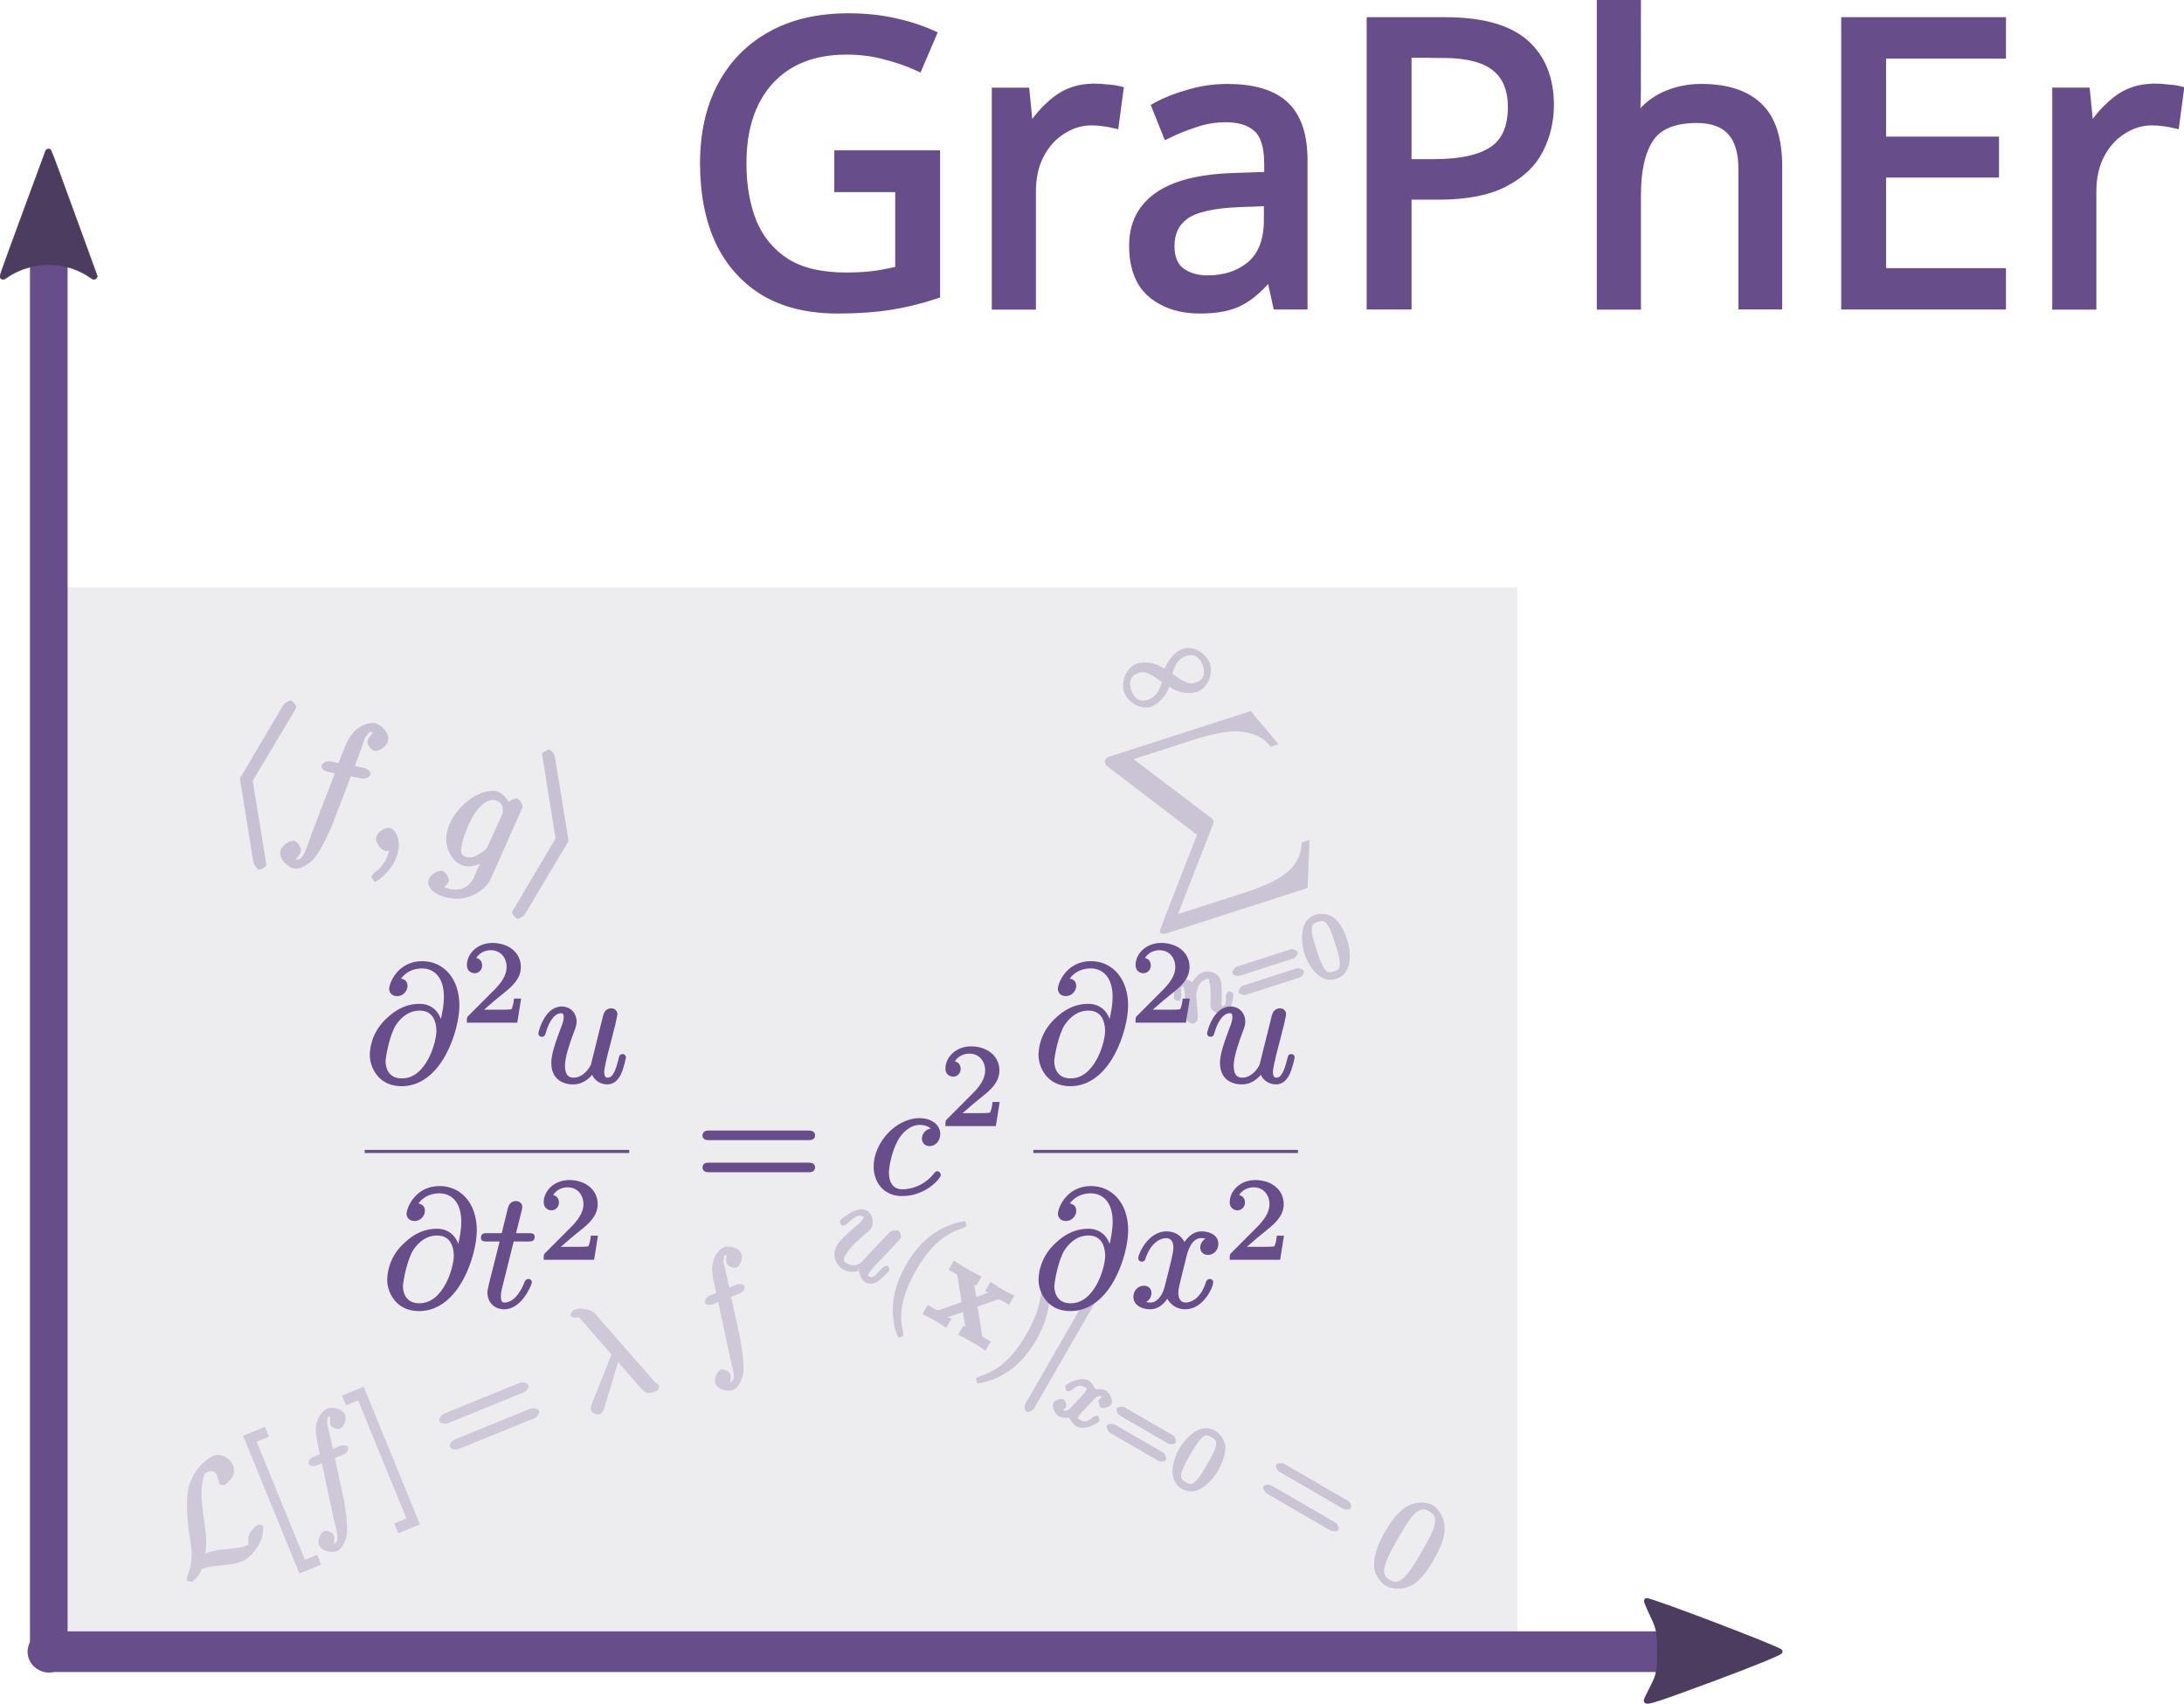 <?xml version="1.0" encoding="UTF-8" standalone="no"?>
<!-- Created with Inkscape (http://www.inkscape.org/) -->

<svg
   width="72.912mm"
   height="56.875mm"
   viewBox="0 0 72.912 56.875"
   version="1.1"
   id="svg8"
   xml:space="preserve"
   sodipodi:docname="LogoGraPhEr_White-Purple.svg"
   inkscape:version="1.4 (86a8ad7, 2024-10-11)"
   xmlns:inkscape="http://www.inkscape.org/namespaces/inkscape"
   xmlns:sodipodi="http://sodipodi.sourceforge.net/DTD/sodipodi-0.dtd"
   xmlns="http://www.w3.org/2000/svg"
   xmlns:svg="http://www.w3.org/2000/svg"
   xmlns:rdf="http://www.w3.org/1999/02/22-rdf-syntax-ns#"
   xmlns:cc="http://creativecommons.org/ns#"
   xmlns:dc="http://purl.org/dc/elements/1.1/"
   xmlns:ns1="http://wanglongqi.github.io/WriteTeX"
   xmlns:ns15="http://www.iki.fi/pav/software/textext/"><sodipodi:namedview
     id="namedview1"
     pagecolor="#ffffff"
     bordercolor="#000000"
     borderopacity="0.25"
     inkscape:showpageshadow="2"
     inkscape:pageopacity="0.0"
     inkscape:pagecheckerboard="0"
     inkscape:deskcolor="#d1d1d1"
     inkscape:document-units="mm"
     inkscape:zoom="1.5163442"
     inkscape:cx="-54.736913"
     inkscape:cy="65.948088"
     inkscape:window-width="1920"
     inkscape:window-height="1005"
     inkscape:window-x="-9"
     inkscape:window-y="-9"
     inkscape:window-maximized="1"
     inkscape:current-layer="svg8" /><defs
     id="defs2"><marker
       orient="auto"
       refY="0"
       refX="0"
       id="marker5029-4-5-0-0-9-1-1"
       style="overflow:visible"><path
         id="path5027-8-5-9-9-4-5-9"
         style="fill:#000000;fill-opacity:1;fill-rule:evenodd;stroke:#000000;stroke-width:0.625;stroke-linejoin:round;stroke-opacity:1"
         d="M 8.719,4.034 -2.207,0.016 8.719,-4.002 c -1.745,2.372 -1.735,5.617 -6e-7,8.035 z"
         transform="matrix(-0.3,0,0,-0.3,0.69,0)" /></marker><marker
       orient="auto"
       refY="0"
       refX="0"
       id="marker5193-4-1-48-4-7-95-8"
       style="overflow:visible"><path
         id="path5191-8-7-82-88-8-1-9"
         style="fill:#000000;fill-opacity:1;fill-rule:evenodd;stroke:#000000;stroke-width:0.625;stroke-linejoin:round;stroke-opacity:1"
         d="M 8.719,4.034 -2.207,0.016 8.719,-4.002 c -1.745,2.372 -1.735,5.617 -6e-7,8.035 z"
         transform="matrix(-0.3,0,0,-0.3,0.69,0)" /></marker><marker
       orient="auto"
       refY="0"
       refX="0"
       id="marker5029-4-5-0-0-9-1-1-6"
       style="overflow:visible"><path
         id="path5027-8-5-9-9-4-5-9-1"
         style="fill:#000000;fill-opacity:1;fill-rule:evenodd;stroke:#000000;stroke-width:0.625;stroke-linejoin:round;stroke-opacity:1"
         d="M 8.719,4.034 -2.207,0.016 8.719,-4.002 c -1.745,2.372 -1.735,5.617 -6e-7,8.035 z"
         transform="matrix(-0.3,0,0,-0.3,0.69,0)" /></marker><marker
       orient="auto"
       refY="0"
       refX="0"
       id="marker5193-4-1-48-4-7-95-8-8"
       style="overflow:visible"><path
         id="path5191-8-7-82-88-8-1-9-9"
         style="fill:#000000;fill-opacity:1;fill-rule:evenodd;stroke:#000000;stroke-width:0.625;stroke-linejoin:round;stroke-opacity:1"
         d="M 8.719,4.034 -2.207,0.016 8.719,-4.002 c -1.745,2.372 -1.735,5.617 -6e-7,8.035 z"
         transform="matrix(-0.3,0,0,-0.3,0.69,0)" /></marker></defs><path
     style="font-size:5.644px;line-height:1.5;font-family:Sans;-inkscape-font-specification:Sans;white-space:pre;fill:#674e8a;stroke:#674e8a;stroke-width:0.145"
     d="m 18.024,71.992 h 1.394 v 1.976 q -0.327,0.107 -0.66,0.158 -0.333,0.051 -0.756,0.051 -0.627,0 -1.056,-0.248 -0.429,-0.254 -0.655,-0.717 -0.22,-0.468 -0.22,-1.106 0,-0.632 0.248,-1.095 0.248,-0.463 0.711,-0.717 0.468,-0.26 1.129,-0.26 0.339,0 0.638,0.062 0.305,0.062 0.564,0.175 l -0.192,0.44 q -0.214,-0.096 -0.485,-0.164 -0.265,-0.068 -0.553,-0.068 -0.722,0 -1.129,0.435 -0.401,0.435 -0.401,1.191 0,0.48 0.152,0.852 0.158,0.367 0.491,0.576 0.333,0.203 0.875,0.203 0.265,0 0.452,-0.028 0.186,-0.028 0.339,-0.068 v -1.197 h -0.886 z m 3.703,-0.954 q 0.085,0 0.181,0.011 0.102,0.006 0.175,0.023 l -0.062,0.457 q -0.073,-0.017 -0.164,-0.028 -0.085,-0.011 -0.164,-0.011 -0.231,0 -0.435,0.13 -0.203,0.124 -0.327,0.356 -0.119,0.226 -0.119,0.531 v 1.614 h -0.497 v -3.025 h 0.406 l 0.056,0.553 h 0.023 q 0.147,-0.248 0.378,-0.429 0.231,-0.181 0.548,-0.181 z m 1.953,0.006 q 0.553,0 0.818,0.243 0.265,0.243 0.265,0.773 v 2.06 h -0.361 l -0.096,-0.429 h -0.023 q -0.198,0.248 -0.418,0.367 -0.214,0.119 -0.598,0.119 -0.412,0 -0.683,-0.214 -0.271,-0.22 -0.271,-0.683 0,-0.452 0.356,-0.694 0.356,-0.248 1.095,-0.271 l 0.514,-0.017 v -0.181 q 0,-0.378 -0.164,-0.525 -0.164,-0.147 -0.463,-0.147 -0.237,0 -0.452,0.073 -0.214,0.068 -0.401,0.158 l -0.152,-0.373 q 0.198,-0.107 0.468,-0.181 0.271,-0.079 0.564,-0.079 z m 0.147,1.614 q -0.564,0.023 -0.785,0.181 -0.214,0.158 -0.214,0.446 0,0.254 0.152,0.373 0.158,0.119 0.401,0.119 0.384,0 0.638,-0.209 0.254,-0.214 0.254,-0.655 V 72.642 Z m 3.008,-2.568 q 0.79,0 1.151,0.31 0.361,0.31 0.361,0.875 0,0.333 -0.152,0.627 -0.147,0.288 -0.502,0.468 -0.35,0.181 -0.954,0.181 h -0.463 v 1.569 h -0.508 v -4.03 z m -0.045,0.435 h -0.514 v 1.592 h 0.406 q 0.576,0 0.858,-0.186 0.282,-0.186 0.282,-0.632 0,-0.389 -0.248,-0.581 -0.248,-0.192 -0.785,-0.192 z m 2.822,0.564 q 0,0.226 -0.028,0.423 h 0.034 q 0.147,-0.231 0.395,-0.35 0.254,-0.119 0.548,-0.119 0.553,0 0.83,0.265 0.277,0.26 0.277,0.841 v 1.97 H 31.176 V 72.184 q 0,-0.728 -0.677,-0.728 -0.508,0 -0.7,0.288 -0.186,0.282 -0.186,0.813 v 1.564 h -0.497 v -4.29 h 0.497 z m 5.311,3.031 h -2.252 v -4.03 h 2.252 v 0.446 h -1.744 v 1.259 h 1.643 v 0.44 h -1.643 v 1.439 h 1.744 z m 2.23,-3.082 q 0.085,0 0.181,0.011 0.102,0.006 0.175,0.023 l -0.062,0.457 q -0.073,-0.017 -0.164,-0.028 -0.085,-0.011 -0.164,-0.011 -0.231,0 -0.435,0.13 -0.203,0.124 -0.327,0.356 -0.119,0.226 -0.119,0.531 v 1.614 h -0.497 v -3.025 h 0.406 l 0.056,0.553 h 0.023 q 0.147,-0.248 0.378,-0.429 0.231,-0.181 0.548,-0.181 z"
     id="text1-0-3-6-7-45-5-4-1"
     transform="matrix(2.295,0,0,2.337,-13.346,-163.057)"
     aria-label="GraPhEr" /><g
     id="g9"
     transform="matrix(2.43,0,0,2.436,-149.143,-86.153)"><rect
       ry="0"
       y="43.414"
       x="62.046"
       height="14.609"
       width="20.175"
       id="rect4959-5-3-5-7-4-1-2"
       style="vector-effect:none;fill:#ededef;fill-opacity:1;fill-rule:evenodd;stroke:none;stroke-width:0.517;stroke-linecap:round;stroke-linejoin:round;stroke-miterlimit:4;stroke-dasharray:none;stroke-dashoffset:0;stroke-opacity:1;paint-order:markers fill stroke" /><path
       id="path1195-4-22-1-6-0-3-5"
       d="m 62.033,57.996 h 23.05"
       style="fill:none;stroke:#674e8a;stroke-width:0.557px;stroke-linecap:round;stroke-linejoin:round;stroke-opacity:1;marker-end:url(#marker5029-4-5-0-0-9-1-1-6)" /><path
       style="fill:#4c3d60;fill-opacity:1;stroke:#4c3d60;stroke-width:0.065;stroke-linecap:round;stroke-linejoin:bevel;stroke-dasharray:none;stroke-opacity:1"
       d="m 83.99,58.666 c 0,-0.007 0.041,-0.093 0.092,-0.191 0.08,-0.155 0.092,-0.215 0.092,-0.479 0,-0.265 -0.012,-0.326 -0.095,-0.496 -0.052,-0.107 -0.09,-0.199 -0.084,-0.205 0.024,-0.022 1.84,0.668 1.839,0.699 0,0.018 -0.397,0.179 -0.881,0.359 -0.814,0.301 -0.963,0.35 -0.963,0.313 z"
       id="path98-2" /><path
       id="path1197-5-1-7-1-6-47-3"
       d="M 62.046,58.023 V 38.153"
       style="fill:#566d4e;fill-opacity:1;stroke:#674e8a;stroke-width:0.517;stroke-linecap:round;stroke-linejoin:round;stroke-miterlimit:4;stroke-dasharray:none;stroke-opacity:1;marker-end:url(#marker5193-4-1-48-4-7-95-8-8)" /><g
       ns1:text="$$\\sum_{n=0}^{\\infty}$$"
       transform="matrix(0.171,0,0,0.179,-23.739,26.017)"
       style="opacity:0.258;fill:#674e8a;fill-opacity:1;stroke:none;stroke-opacity:1"
       id="g2361-1-68-1-4-1-4-8"><g
         style="fill:#674e8a;fill-opacity:1"
         transform="matrix(0.952,-0.292,0.322,0.952,-8.467,179.531)"
         id="g2359-6-5-1-2-8-6-9"><g
           style="fill:#674e8a;fill-opacity:1"
           id="g2343-5-7-5-3-9-36-2"><path
             style="fill:#674e8a;fill-opacity:1;stroke:none"
             d="M 4.172,-2.188 C 3.797,-2.625 3.688,-2.734 3.422,-2.922 3,-3.234 2.406,-3.406 2.031,-3.406 c -0.875,0 -1.703,0.906 -1.703,1.75 0,0.812 0.812,1.719 1.672,1.719 0.969,0 1.797,-0.844 1.922,-1.031 0.203,0.266 0.328,0.375 0.594,0.562 0.422,0.312 1,0.469 1.391,0.469 0.859,0 1.688,-0.891 1.688,-1.734 0,-0.812 -0.797,-1.734 -1.672,-1.734 -0.969,0 -1.781,0.844 -1.922,1.031 z m 0.219,0.484 C 4.672,-2.156 5.141,-2.812 5.984,-2.812 6.703,-2.812 7,-2.328 7,-1.672 7,-1 6.656,-0.641 6.016,-0.641 5.359,-0.641 5.062,-1.125 4.469,-1.828 Z M 3.547,-1.625 c -0.281,0.453 -0.75,1.109 -1.609,1.109 -0.719,0 -1.016,-0.469 -1.016,-1.141 0,-0.672 0.359,-1.031 1,-1.031 0.641,0 0.953,0.484 1.531,1.188 z m 0,0"
             transform="translate(591.304,105.027)"
             id="path2341-6-6-2-2-8-5-8" /></g><g
           style="fill:#674e8a;fill-opacity:1"
           id="g2347-0-1-7-2-4-2-7"><path
             style="fill:#674e8a;fill-opacity:1;stroke:none"
             d="M 12.812,13.828 14.078,10.5 h -0.656 c -0.438,1.172 -1.297,1.719 -2.438,2.016 -0.203,0.047 -1.188,0.297 -3.094,0.297 h -5.688 L 7.094,7.094 c 0.062,-0.078 0.141,-0.203 0.141,-0.25 0,-0.016 -0.062,-0.141 -0.125,-0.25 L 2.625,0.484 h 5.156 c 1.344,0 2.25,0.141 2.344,0.156 0.531,0.078 1.266,0.203 2.047,0.703 0.25,0.156 0.875,0.516 1.25,1.453 h 0.656 l -1.312,-3.062 H 0.844 c -0.234,0 -0.391,0.047 -0.5,0.281 C 0.359,-0.031 0.359,0.156 0.359,0.281 l 5.25,7.203 L 0.531,13.438 C 0.422,13.562 0.375,13.703 0.375,13.719 c 0,0.109 0.281,0.234 0.469,0.234 h 11.922 z m 0,0"
             transform="translate(588.08,108.015)"
             id="path2345-3-8-6-16-1-8-0" /></g><g
           style="fill:#674e8a;fill-opacity:1"
           id="g2351-9-9-1-85-4-1-1"><path
             style="fill:#674e8a;fill-opacity:1;stroke:none"
             d="M 0.656,-0.641 C 0.625,-0.547 0.578,-0.375 0.578,-0.344 c 0,0.156 0.328,0.406 0.438,0.406 0.125,0 0.375,-0.141 0.406,-0.203 0.031,-0.062 0.141,-0.422 0.188,-0.562 C 1.641,-0.844 1.719,-1.156 1.75,-1.344 1.797,-1.484 1.844,-1.641 1.875,-1.812 1.953,-2.094 1.906,-2 2.109,-2.297 2.312,-2.578 2.5,-2.875 3.031,-2.875 c 0.391,0 0.203,0.156 0.203,0.297 0,0.406 -0.297,1.188 -0.406,1.484 -0.078,0.188 -0.109,0.25 -0.109,0.375 0,0.359 0.5,0.781 0.859,0.781 0.703,0 1.203,-1.156 1.203,-1.25 0,-0.094 -0.281,-0.297 -0.312,-0.297 -0.094,0 -0.297,0.25 -0.328,0.328 -0.156,0.547 -0.266,0.641 -0.531,0.641 -0.156,0 0,0.094 0,-0.047 0,-0.156 0.047,-0.25 0.172,-0.562 0.078,-0.219 0.359,-0.953 0.359,-1.344 0,-0.688 -0.719,-1 -1.094,-1 -0.578,0 -1.109,0.422 -1.312,0.703 l 0.328,0.125 C 2.016,-3.109 1.422,-3.469 1.125,-3.469 c -0.297,0 -0.594,0.281 -0.688,0.438 -0.156,0.266 -0.312,0.797 -0.312,0.828 0,0.094 0.297,0.281 0.328,0.281 0.094,0 0.281,-0.203 0.328,-0.406 0.109,-0.406 0.062,-0.547 0.328,-0.547 0.188,0 0.031,-0.047 0.031,0.141 0,0.141 -0.062,0.391 -0.109,0.578 -0.047,0.188 -0.125,0.484 -0.156,0.625 z m 0,0"
             transform="translate(587.77,129.114)"
             id="path2349-5-2-4-7-3-03-4" /></g><g
           style="fill:#674e8a;fill-opacity:1"
           id="g2357-7-7-2-6-9-1-8"><path
             style="fill:#674e8a;fill-opacity:1;stroke:none"
             d="m 5.359,-2.344 c 0.094,0 0.453,-0.188 0.453,-0.359 0,-0.172 -0.359,-0.375 -0.453,-0.375 H 0.75 c -0.094,0 -0.453,0.203 -0.453,0.375 0,0.172 0.344,0.359 0.453,0.359 z m 0,1.531 c 0.094,0 0.453,-0.188 0.453,-0.359 0,-0.172 -0.359,-0.375 -0.453,-0.375 H 0.75 c -0.109,0 -0.453,0.203 -0.453,0.375 C 0.297,-1 0.656,-0.812 0.75,-0.812 Z m 0,0"
             transform="translate(592.694,129.114)"
             id="path2353-2-9-3-1-8-55-1" /><path
             style="fill:#674e8a;fill-opacity:1;stroke:none"
             d="m 3.781,-2.422 c 0,-0.766 -0.141,-1.453 -0.469,-1.938 -0.219,-0.312 -0.781,-0.656 -1.328,-0.656 -1.625,0 -1.812,2.094 -1.812,2.594 0,0.5 0.188,2.562 1.812,2.562 1.609,0 1.797,-2.062 1.797,-2.562 z m -1.797,1.969 c -0.328,0 -0.562,0.016 -0.703,-0.562 C 1.188,-1.422 1.188,-2 1.188,-2.516 c 0,-0.5 0,-1.031 0.109,-1.422 0.141,-0.547 0.391,-0.5 0.688,-0.5 0.375,0 0.531,0.047 0.656,0.438 0.125,0.391 0.125,0.891 0.125,1.484 0,0.516 0,1.031 -0.094,1.484 -0.141,0.625 -0.406,0.578 -0.688,0.578 z m 0,0"
             transform="translate(598.81,129.114)"
             id="path2355-11-54-2-8-8-2-9" /></g></g></g><g
       ns1:text="$$\\langle f, g\\rangle$$"
       transform="matrix(0.216,0.041,-0.043,0.226,-56.99,-2.437)"
       style="opacity:0.277;fill:#674e8a;fill-opacity:1;stroke:none;stroke-opacity:1"
       id="g3518-5-3-2-9-0-2-3"><g
         style="fill:#674e8a;fill-opacity:1"
         id="g3516-8-1-1-2-8-1-5"><g
           style="fill:#674e8a;fill-opacity:1"
           id="g3498-7-2-6-7-7-74-9"><path
             style="fill:#674e8a;fill-opacity:1;stroke:none"
             d="m 3.469,-7.234 c 0.047,-0.109 0.047,-0.125 0.047,-0.172 0,-0.109 -0.281,-0.344 -0.391,-0.344 -0.094,0 -0.359,0.188 -0.438,0.375 l -1.734,4.578 c -0.031,0.062 -0.062,0.109 -0.062,0.172 0,0.031 0,0.047 0.062,0.172 L 2.688,2.125 C 2.734,2.234 2.984,2.5 3.125,2.5 c 0.109,0 0.391,-0.234 0.391,-0.344 0,-0.016 0,-0.047 -0.047,-0.156 L 1.703,-2.625 Z m 0,0"
             transform="translate(583.934,110.99)"
             id="path3496-7-3-8-9-7-8-7" /></g><g
           style="fill:#674e8a;fill-opacity:1"
           id="g3502-9-3-5-5-8-2-9"><path
             style="fill:#674e8a;fill-opacity:1;stroke:none"
             d="m 3.656,-3.984 h 0.859 c 0.203,0 0.469,-0.156 0.469,-0.359 0,-0.109 -0.266,-0.281 -0.438,-0.281 h -0.625 L 4.094,-5.594 c 0.047,-0.203 0.141,-0.812 0.109,-0.766 0.219,-0.453 0.219,-0.453 0.438,-0.453 0.031,0 0.172,-0.047 0.094,-0.109 -0.047,0 -0.328,0.516 -0.328,0.672 0,0.234 0.359,0.516 0.547,0.516 0.266,0 0.719,-0.391 0.719,-0.766 0,-0.453 -0.625,-0.859 -1.031,-0.859 -0.344,0 -1.156,0.344 -1.453,1.344 C 3.125,-5.812 3.094,-5.719 2.891,-4.625 H 2.359 C 2.156,-4.625 1.875,-4.453 1.875,-4.266 c 0,0.125 0.266,0.281 0.453,0.281 H 2.781 L 2.062,-0.203 C 1.891,0.75 1.891,1.5 1.375,1.5 1.328,1.5 1.203,1.547 1.281,1.625 1.359,1.609 1.609,1.094 1.609,0.953 c 0,-0.234 -0.344,-0.531 -0.531,-0.531 -0.266,0 -0.734,0.391 -0.734,0.781 0,0.438 0.625,0.844 1.031,0.844 0.547,0 1.125,-0.75 1.172,-0.891 0.391,-0.75 0.672,-2.078 0.688,-2.141 l 0.562,-3 z m 0,0"
             transform="translate(587.809,110.99)"
             id="path3500-4-4-7-4-3-3-8" /></g><g
           style="fill:#674e8a;fill-opacity:1"
           id="g3506-7-1-6-3-8-63-0"><path
             style="fill:#674e8a;fill-opacity:1;stroke:none"
             d="m 2.188,-0.172 c 0,-0.656 -0.406,-1.219 -0.797,-1.219 -0.328,0 -0.719,0.422 -0.719,0.703 C 0.672,-0.422 1.062,0 1.391,0 1.5,0 1.75,-0.094 1.859,-0.172 1.891,-0.203 1.781,-0.156 1.781,-0.156 1.797,-0.156 1.625,-0.312 1.625,-0.172 1.625,0.562 1.328,1.047 1,1.375 0.891,1.484 0.844,1.625 0.844,1.656 c 0,0.062 0.219,0.266 0.266,0.266 C 1.219,1.922 2.188,1 2.188,-0.172 Z m 0,0"
             transform="translate(593.199,110.99)"
             id="path3504-52-1-1-1-3-0-1" /></g><g
           style="fill:#674e8a;fill-opacity:1"
           id="g3510-9-3-8-2-7-3-4"><path
             style="fill:#674e8a;fill-opacity:1;stroke:none"
             d="m 4.859,-3.922 c 0.016,-0.062 0.031,-0.109 0.031,-0.172 0,-0.172 -0.281,-0.438 -0.453,-0.438 -0.094,0 -0.547,0.234 -0.594,0.594 H 4.203 C 4.016,-4.312 3.5,-4.734 3.094,-4.734 c -1.125,0 -2.547,1.562 -2.547,3 0,0.984 0.781,1.734 1.5,1.734 0.594,0 1.188,-0.516 1.156,-0.5 L 3.031,-0.672 C 2.828,0.156 2.719,0.562 2.719,0.594 2.672,0.672 2.516,1.5 1.453,1.5 1.266,1.5 0.938,1.484 0.656,1.391 V 1.719 c 0.297,-0.078 0.578,-0.5 0.578,-0.672 0,-0.156 -0.281,-0.516 -0.547,-0.516 -0.219,0 -0.719,0.344 -0.719,0.75 0,0.406 0.547,0.766 1.5,0.766 1.25,0 2.141,-0.938 2.297,-1.531 z M 3.219,-1.438 c -0.062,0.266 -0.234,0.391 -0.453,0.578 -0.219,0.188 -0.391,0.312 -0.688,0.312 -0.5,0 -0.469,-0.344 -0.469,-0.75 0,-0.484 0.234,-1.547 0.5,-2.047 0.266,-0.5 0.578,-0.844 1,-0.844 0.656,0 0.625,0.656 0.625,0.703 0,0.047 -0.031,0.109 -0.031,0.141 z m 0,0"
             transform="translate(597.612,110.99)"
             id="path3508-0-8-9-3-1-5-7" /></g><g
           style="fill:#674e8a;fill-opacity:1"
           id="g3514-8-7-2-34-0-2-5"><path
             style="fill:#674e8a;fill-opacity:1;stroke:none"
             d="M 2.922,-2.453 C 2.969,-2.578 2.969,-2.594 2.969,-2.625 c 0,-0.031 0,-0.047 -0.047,-0.172 L 1.172,-7.375 C 1.109,-7.547 0.859,-7.75 0.75,-7.75 c -0.109,0 -0.406,0.234 -0.406,0.344 0,0.031 0,0.047 0.062,0.156 l 1.75,4.625 -1.75,4.609 C 0.344,2.094 0.344,2.109 0.344,2.156 0.344,2.266 0.641,2.5 0.75,2.5 0.875,2.5 1.109,2.266 1.156,2.156 Z m 0,0"
             transform="translate(602.742,110.99)"
             id="path3512-43-4-7-1-7-8-5" /></g></g></g><g
       ns1:text="$$\\mathcal{L}[f]=\\lambda\\ f$$"
       transform="matrix(0.175,-0.071,0.075,0.183,-44.486,77.321)"
       style="opacity:0.232;fill:#674e8a;fill-opacity:1;stroke:none;stroke-opacity:1"
       id="g3951-4-27-9-1-3-0-5"><g
         style="fill:#674e8a;fill-opacity:1"
         id="g3949-7-7-5-3-4-7-0"><g
           style="fill:#674e8a;fill-opacity:1"
           id="g3923-8-9-4-8-9-2-9"><path
             style="fill:#674e8a;fill-opacity:1;stroke:none"
             d="M 1.938,-0.969 C 2.469,-1.797 2.703,-2.531 2.828,-3.062 3.188,-4.438 3.5,-5.547 4.109,-6.234 c 0.125,-0.125 0.062,-0.172 0.391,-0.172 0.688,0 0.5,0.547 0.5,0.688 0,0.188 -0.047,0.328 -0.047,0.375 0,0.062 0.266,0.203 0.266,0.203 0.172,0 0.578,-0.156 0.828,-0.328 C 6.219,-5.609 6.375,-5.797 6.375,-6.203 c 0,-0.547 -0.484,-1.094 -1.047,-1.094 -0.312,0 -1.328,0.125 -2.312,1.109 C 2.219,-5.375 1.688,-3.484 1.5,-2.734 c -0.172,0.688 -0.188,0.906 -0.5,1.5 -0.062,0.125 -0.328,0.562 -0.469,0.688 -0.266,0.25 -0.422,0.531 -0.422,0.578 0,0.016 0.219,0.188 0.297,0.188 0.031,0 0.375,-0.078 0.641,-0.25 0.172,-0.094 0.188,-0.125 0.375,-0.312 0.406,0 0.75,0.094 1.375,0.281 0.516,0.125 1.016,0.281 1.531,0.281 0.812,0 1.766,-0.641 2.078,-1.094 0.203,-0.266 0.328,-0.594 0.328,-0.625 0,-0.078 -0.266,-0.219 -0.281,-0.219 -0.156,0 -0.531,0.156 -0.703,0.266 -0.266,0.172 -0.344,0.344 -0.406,0.5 C 5.297,-0.781 5.297,-0.812 5.25,-0.75 5.172,-0.625 5.297,-0.672 5.156,-0.672 4.672,-0.672 4.172,-0.812 3.516,-1 3.234,-1.078 2.688,-1.234 2.188,-1.234 c -0.125,0 -0.266,0.016 -0.047,-0.047 z m 0,0"
             transform="translate(571.916,110.99)"
             id="path3921-3-3-3-7-6-2-2" /></g><g
           style="fill:#674e8a;fill-opacity:1"
           id="g3927-3-19-1-4-5-5-8"><path
             style="fill:#674e8a;fill-opacity:1;stroke:none"
             d="m 2.719,2.328 v -0.562 H 1.75 v -8.844 H 2.719 V -7.812 H 1 V 2.5 h 1.719 z m 0,0"
             transform="translate(578.788,110.99)"
             id="path3925-0-8-2-2-1-9-2" /></g><g
           style="fill:#674e8a;fill-opacity:1"
           id="g3931-7-6-3-7-0-1-4"><path
             style="fill:#674e8a;fill-opacity:1;stroke:none"
             d="m 3.656,-3.984 h 0.859 c 0.203,0 0.469,-0.156 0.469,-0.359 0,-0.109 -0.266,-0.281 -0.438,-0.281 h -0.625 L 4.094,-5.594 c 0.047,-0.203 0.141,-0.812 0.109,-0.766 0.219,-0.453 0.219,-0.453 0.438,-0.453 0.031,0 0.172,-0.047 0.094,-0.109 -0.047,0 -0.328,0.516 -0.328,0.672 0,0.234 0.359,0.516 0.547,0.516 0.266,0 0.719,-0.391 0.719,-0.766 0,-0.453 -0.625,-0.859 -1.031,-0.859 -0.344,0 -1.156,0.344 -1.453,1.344 C 3.125,-5.812 3.094,-5.719 2.891,-4.625 H 2.359 C 2.156,-4.625 1.875,-4.453 1.875,-4.266 c 0,0.125 0.266,0.281 0.453,0.281 H 2.781 L 2.062,-0.203 C 1.891,0.75 1.891,1.5 1.375,1.5 1.328,1.5 1.203,1.547 1.281,1.625 1.359,1.609 1.609,1.094 1.609,0.953 c 0,-0.234 -0.344,-0.531 -0.531,-0.531 -0.266,0 -0.734,0.391 -0.734,0.781 0,0.438 0.625,0.844 1.031,0.844 0.547,0 1.125,-0.75 1.172,-0.891 0.391,-0.75 0.672,-2.078 0.688,-2.141 l 0.562,-3 z m 0,0"
             transform="translate(581.555,110.99)"
             id="path3929-7-5-3-7-9-0-5" /></g><g
           style="fill:#674e8a;fill-opacity:1"
           id="g3935-2-0-4-9-9-8-0"><path
             style="fill:#674e8a;fill-opacity:1;stroke:none"
             d="m 1.578,-7.812 h -1.531 v 0.734 H 1 v 8.844 H 0.047 V 2.5 H 1.75 V -7.812 Z m 0,0"
             transform="translate(587.505,110.99)"
             id="path3933-2-2-1-3-6-5-4" /></g><g
           style="fill:#674e8a;fill-opacity:1"
           id="g3939-5-8-1-19-8-0-4"><path
             style="fill:#674e8a;fill-opacity:1;stroke:none"
             d="m 6.844,-3.266 c 0.156,0 0.516,-0.156 0.516,-0.359 0,-0.188 -0.359,-0.359 -0.5,-0.359 H 0.891 C 0.75,-3.984 0.375,-3.812 0.375,-3.625 c 0,0.203 0.375,0.359 0.516,0.359 z m 0.016,1.938 c 0.141,0 0.5,-0.156 0.5,-0.359 C 7.359,-1.891 7,-2.047 6.844,-2.047 H 0.891 C 0.75,-2.047 0.375,-1.891 0.375,-1.688 c 0,0.203 0.375,0.359 0.516,0.359 z m 0,0"
             transform="translate(593.024,110.99)"
             id="path3937-7-6-3-8-3-7-0" /></g><g
           style="fill:#674e8a;fill-opacity:1"
           id="g3943-2-0-8-6-4-9-5"><path
             style="fill:#674e8a;fill-opacity:1;stroke:none"
             d="m 3.375,-3.078 c 0.406,1.047 0.938,2.688 1.094,2.922 0.172,0.219 0.391,0.266 0.672,0.266 h 0.219 C 5.453,0.094 5.625,-0.125 5.625,-0.156 5.625,-0.172 5.562,-0.312 5.531,-0.359 5.438,-0.469 5.422,-0.5 5.359,-0.703 L 3.312,-6.375 C 3.109,-6.953 2.406,-7.25 1.938,-7.25 c -0.047,0 -0.359,0.172 -0.359,0.281 0,0.078 0.25,0.266 0.266,0.266 C 2.172,-6.656 2.062,-6.75 2.312,-6.078 L 3.266,-3.406 0.578,-0.75 c -0.125,0.125 -0.234,0.297 -0.234,0.438 0,0.156 0.328,0.438 0.484,0.438 0.156,0 0.375,-0.156 0.453,-0.25 l 2.234,-2.641 z m 0,0"
             transform="translate(603.556,110.99)"
             id="path3941-9-2-7-5-8-0-1" /></g><g
           style="fill:#674e8a;fill-opacity:1"
           id="g3947-0-4-4-0-4-5-1"><path
             style="fill:#674e8a;fill-opacity:1;stroke:none"
             d="m 3.656,-3.984 h 0.859 c 0.203,0 0.469,-0.156 0.469,-0.359 0,-0.109 -0.266,-0.281 -0.438,-0.281 h -0.625 L 4.094,-5.594 c 0.047,-0.203 0.141,-0.812 0.109,-0.766 0.219,-0.453 0.219,-0.453 0.438,-0.453 0.031,0 0.172,-0.047 0.094,-0.109 -0.047,0 -0.328,0.516 -0.328,0.672 0,0.234 0.359,0.516 0.547,0.516 0.266,0 0.719,-0.391 0.719,-0.766 0,-0.453 -0.625,-0.859 -1.031,-0.859 -0.344,0 -1.156,0.344 -1.453,1.344 C 3.125,-5.812 3.094,-5.719 2.891,-4.625 H 2.359 C 2.156,-4.625 1.875,-4.453 1.875,-4.266 c 0,0.125 0.266,0.281 0.453,0.281 H 2.781 L 2.062,-0.203 C 1.891,0.75 1.891,1.5 1.375,1.5 1.328,1.5 1.203,1.547 1.281,1.625 1.359,1.609 1.609,1.094 1.609,0.953 c 0,-0.234 -0.344,-0.531 -0.531,-0.531 -0.266,0 -0.734,0.391 -0.734,0.781 0,0.438 0.625,0.844 1.031,0.844 0.547,0 1.125,-0.75 1.172,-0.891 0.391,-0.75 0.672,-2.078 0.688,-2.141 l 0.562,-3 z m 0,0"
             transform="translate(612.672,110.99)"
             id="path3945-9-8-2-2-9-3-5" /></g></g></g><g
       ns1:text="$$u(\\mathbf{x})|_{x=0}=0$$"
       transform="matrix(0.147,0.085,-0.089,0.154,-0.907,-12.779)"
       style="opacity:0.258;fill:#674e8a;fill-opacity:1;stroke:none;stroke-opacity:1"
       id="g2276-8-7-7-8-9-4-9"><g
         style="fill:#674e8a;fill-opacity:1"
         id="g2274-5-8-7-6-2-10-0"><g
           style="fill:#674e8a;fill-opacity:1"
           id="g2238-8-8-9-0-5-4-8"><path
             style="fill:#674e8a;fill-opacity:1;stroke:none"
             d="m 3.312,-0.719 c 0.109,0.406 0.641,0.828 1.062,0.828 0.344,0 0.703,-0.281 0.781,-0.453 0.297,-0.609 0.422,-1.219 0.422,-1.234 0,-0.109 -0.25,-0.281 -0.281,-0.281 C 5.188,-1.859 5,-1.641 4.969,-1.5 c -0.141,0.547 -0.141,1.062 -0.562,1.062 -0.203,0 -0.141,0.031 -0.141,-0.297 0,-0.219 0.125,-0.688 0.203,-1.031 L 4.75,-2.844 C 4.781,-2.984 4.875,-3.375 4.922,-3.516 4.969,-3.75 5.062,-4.125 5.062,-4.188 5.062,-4.359 4.75,-4.625 4.609,-4.625 c -0.047,0 -0.5,0.172 -0.578,0.516 -0.188,0.734 -0.625,2.469 -0.734,3 C 3.281,-1.062 3.062,-0.438 2.328,-0.438 c -0.516,0 -0.438,-0.281 -0.438,-0.656 0,-0.547 0.266,-1.344 0.531,-2.031 0.125,-0.297 0.172,-0.438 0.172,-0.625 0,-0.453 -0.484,-0.984 -0.984,-0.984 -0.953,0 -1.5,1.609 -1.5,1.703 0,0.094 0.281,0.266 0.297,0.266 0.109,0 0.281,-0.188 0.328,-0.344 0.25,-0.875 0.469,-1.078 0.844,-1.078 0.094,0 0.062,-0.156 0.062,0.172 0,0.234 -0.109,0.531 -0.172,0.672 -0.359,0.984 -0.578,1.609 -0.578,2.094 0,0.953 0.875,1.359 1.406,1.359 0.656,0 1.141,-0.5 1.109,-0.453 z m 0,0"
             transform="translate(567.459,110.99)"
             id="path2236-6-2-3-2-5-8-3" /></g><g
           style="fill:#674e8a;fill-opacity:1"
           id="g2242-8-9-1-4-3-5-8"><path
             style="fill:#674e8a;fill-opacity:1;stroke:none"
             d="M 3.469,2.234 C 3.469,2.203 3.422,2.062 3.25,1.891 2,0.641 1.734,-1.125 1.734,-2.656 c 0,-1.734 0.328,-3.359 1.562,-4.594 0.125,-0.125 0.172,-0.25 0.172,-0.281 0,-0.078 -0.203,-0.281 -0.266,-0.281 -0.109,0 -1.172,0.859 -1.766,2.125 -0.516,1.094 -0.625,2.203 -0.625,3.031 0,0.781 0.109,1.984 0.656,3.109 C 2.062,1.688 3.094,2.5 3.203,2.5 3.266,2.5 3.469,2.297 3.469,2.234 Z m 0,0"
             transform="translate(573.162,110.99)"
             id="path2240-7-1-9-8-3-9-7" /></g><g
           style="fill:#674e8a;fill-opacity:1"
           id="g2246-15-3-8-6-3-2-2"><path
             style="fill:#674e8a;fill-opacity:1;stroke:none"
             d="m 3.531,-2.5 1.172,-1.297 c 0.125,-0.141 0.109,-0.156 1.062,-0.156 v -0.812 c -0.484,0.031 -1,0.047 -1.047,0.047 -0.25,0 -0.75,-0.031 -1.172,-0.047 v 0.812 c 0.281,0 0.297,-0.031 0.312,-0.031 0.062,-0.109 0.062,-0.078 0.031,-0.047 l -0.734,0.828 -0.641,-0.75 h 0.188 v -0.812 C 2.312,-4.75 1.688,-4.719 1.359,-4.719 1.047,-4.719 0.594,-4.75 0.125,-4.766 v 0.812 h 0.797 l 1.406,1.656 L 1.125,-0.938 C 0.953,-0.75 0.703,-0.797 0.078,-0.797 v 0.812 c 0.484,-0.031 1.016,-0.047 1.062,-0.047 0.25,0 0.828,0.016 1.156,0.047 v -0.812 c -0.312,0 -0.375,0.125 -0.375,0.062 0,-0.016 -0.031,0.094 0.031,0 l 0.875,-0.953 0.766,0.891 h -0.188 v 0.812 c 0.391,-0.031 1,-0.047 1.328,-0.047 0.312,0 0.766,0.016 1.234,0.047 v -0.812 H 5.172 l -1.531,-1.812 z m 0,0"
             transform="translate(577.036,110.99)"
             id="path2244-5-5-6-50-7-5-6" /></g><g
           style="fill:#674e8a;fill-opacity:1"
           id="g2250-5-9-5-9-4-4-9"><path
             style="fill:#674e8a;fill-opacity:1;stroke:none"
             d="m 3.047,-2.656 c 0,-0.766 -0.109,-1.984 -0.656,-3.109 -0.594,-1.219 -1.625,-2.047 -1.719,-2.047 -0.062,0 -0.281,0.219 -0.281,0.281 0,0.031 0.047,0.156 0.234,0.328 0.984,1 1.5,2.469 1.5,4.547 0,1.703 -0.328,3.344 -1.562,4.594 -0.125,0.125 -0.172,0.266 -0.172,0.297 0,0.062 0.219,0.266 0.281,0.266 0.094,0 1.156,-0.844 1.75,-2.109 0.516,-1.094 0.625,-2.203 0.625,-3.047 z m 0,0"
             transform="translate(583.083,110.99)"
             id="path2248-2-84-0-0-3-1-3" /></g><g
           style="fill:#674e8a;fill-opacity:1"
           id="g2254-4-0-2-0-8-39-8"><path
             style="fill:#674e8a;fill-opacity:1;stroke:none"
             d="m 1.781,-7.25 c 0,-0.172 -0.203,-0.5 -0.391,-0.5 -0.203,0 -0.406,0.328 -0.406,0.5 V 2 c 0,0.188 0.203,0.5 0.406,0.5 0.188,0 0.391,-0.312 0.391,-0.5 z m 0,0"
             transform="translate(586.957,110.99)"
             id="path2252-08-7-8-6-0-5-1" /></g><g
           style="fill:#674e8a;fill-opacity:1"
           id="g2258-3-63-6-1-8-8-0"><path
             style="fill:#674e8a;fill-opacity:1;stroke:none"
             d="m 1.547,-0.938 c -0.078,0.234 -0.109,0.422 -0.469,0.422 -0.016,0 -0.094,0.062 0.047,0.156 -0.141,0.047 0.078,-0.406 0.078,-0.438 0,-0.156 -0.312,-0.453 -0.469,-0.453 -0.203,0 -0.594,0.359 -0.594,0.609 0,0.359 0.578,0.703 0.922,0.703 0.328,0 0.75,-0.25 0.766,-0.297 C 1.812,-0.25 2.391,0.062 2.672,0.062 c 0.812,0 1.422,-1.062 1.422,-1.25 0,-0.094 -0.281,-0.297 -0.297,-0.297 -0.109,0 -0.312,0.234 -0.328,0.328 -0.156,0.469 -0.375,0.641 -0.766,0.641 -0.281,0 -0.234,0 -0.234,-0.266 0,-0.172 0.172,-0.812 0.359,-1.578 0.141,-0.547 0.266,-0.516 0.5,-0.516 0.016,0 0.094,-0.062 -0.078,-0.172 0.234,-0.062 -0.047,0.328 -0.047,0.453 0,0.156 0.312,0.453 0.469,0.453 0.156,0 0.578,-0.328 0.578,-0.625 0,-0.391 -0.641,-0.703 -0.906,-0.703 -0.359,0 -0.766,0.297 -0.766,0.297 C 2.625,-3.062 2.109,-3.469 1.719,-3.469 c -0.781,0 -1.422,1.062 -1.422,1.266 0,0.094 0.297,0.281 0.312,0.281 0.094,0 0.297,-0.219 0.328,-0.312 C 1.109,-2.781 1.359,-2.875 1.703,-2.875 c 0.234,0 0.219,-0.078 0.219,0.266 0,0.141 -0.078,0.484 -0.141,0.719 z m 0,0"
             transform="translate(589.725,112.485)"
             id="path2256-21-6-0-3-8-2-3" /></g><g
           style="fill:#674e8a;fill-opacity:1"
           id="g2264-8-1-2-8-0-7-3"><path
             style="fill:#674e8a;fill-opacity:1;stroke:none"
             d="m 5.359,-2.344 c 0.094,0 0.453,-0.188 0.453,-0.359 0,-0.172 -0.359,-0.375 -0.453,-0.375 H 0.75 c -0.094,0 -0.453,0.203 -0.453,0.375 0,0.172 0.344,0.359 0.453,0.359 z m 0,1.531 c 0.094,0 0.453,-0.188 0.453,-0.359 0,-0.172 -0.359,-0.375 -0.453,-0.375 H 0.75 c -0.109,0 -0.453,0.203 -0.453,0.375 C 0.297,-1 0.656,-0.812 0.75,-0.812 Z m 0,0"
             transform="translate(594.242,112.485)"
             id="path2260-1-5-4-9-6-96-8" /><path
             style="fill:#674e8a;fill-opacity:1;stroke:none"
             d="m 3.781,-2.422 c 0,-0.766 -0.141,-1.453 -0.469,-1.938 -0.219,-0.312 -0.781,-0.656 -1.328,-0.656 -1.625,0 -1.812,2.094 -1.812,2.594 0,0.5 0.188,2.562 1.812,2.562 1.609,0 1.797,-2.062 1.797,-2.562 z m -1.797,1.969 c -0.328,0 -0.562,0.016 -0.703,-0.562 C 1.188,-1.422 1.188,-2 1.188,-2.516 c 0,-0.5 0,-1.031 0.109,-1.422 0.141,-0.547 0.391,-0.5 0.688,-0.5 0.375,0 0.531,0.047 0.656,0.438 0.125,0.391 0.125,0.891 0.125,1.484 0,0.516 0,1.031 -0.094,1.484 -0.141,0.625 -0.406,0.578 -0.688,0.578 z m 0,0"
             transform="translate(600.358,112.485)"
             id="path2262-3-4-8-3-8-1-4" /></g><g
           style="fill:#674e8a;fill-opacity:1"
           id="g2268-6-20-6-4-1-77-8"><path
             style="fill:#674e8a;fill-opacity:1;stroke:none"
             d="m 6.844,-3.266 c 0.156,0 0.516,-0.156 0.516,-0.359 0,-0.188 -0.359,-0.359 -0.5,-0.359 H 0.891 C 0.75,-3.984 0.375,-3.812 0.375,-3.625 c 0,0.203 0.375,0.359 0.516,0.359 z m 0.016,1.938 c 0.141,0 0.5,-0.156 0.5,-0.359 C 7.359,-1.891 7,-2.047 6.844,-2.047 H 0.891 C 0.75,-2.047 0.375,-1.891 0.375,-1.688 c 0,0.203 0.375,0.359 0.516,0.359 z m 0,0"
             transform="translate(607.595,110.99)"
             id="path2266-1-97-5-4-9-1-0" /></g><g
           style="fill:#674e8a;fill-opacity:1"
           id="g2272-4-3-0-6-8-9-1"><path
             style="fill:#674e8a;fill-opacity:1;stroke:none"
             d="M 4.75,-3.344 C 4.75,-4.141 4.703,-4.938 4.359,-5.688 3.891,-6.641 2.906,-6.969 2.5,-6.969 c -0.609,0 -1.516,0.422 -1.922,1.359 -0.312,0.688 -0.375,1.469 -0.375,2.266 0,0.734 0.094,1.75 0.5,2.5 0.438,0.812 1.297,1.062 1.781,1.062 0.531,0 1.469,-0.375 1.906,-1.312 C 4.703,-1.781 4.75,-2.562 4.75,-3.344 Z M 2.484,-0.328 C 2.094,-0.328 1.672,-0.406 1.5,-1.359 1.391,-1.969 1.391,-2.875 1.391,-3.469 c 0,-0.641 0,-1.297 0.078,-1.828 0.188,-1.188 0.766,-1.125 1.016,-1.125 0.328,0 0.812,0.016 1,1.016 0.094,0.547 0.094,1.312 0.094,1.938 0,0.75 0,1.422 -0.109,2.062 -0.156,0.953 -0.531,1.078 -0.984,1.078 z m 0,0"
             transform="translate(618.096,110.99)"
             id="path2270-3-7-9-0-9-0-5" /></g></g></g><g
       transform="matrix(0.227,0,0,0.227,66.386,48.307)"
       ns15:version="1.10.2"
       ns15:texconverter="pdflatex"
       ns15:pdfconverter="inkscape"
       ns15:text="$$\\frac{\\partial^2 u}{\\partial t^2}=c^2\\frac{\\partial^2 u}{\\partial x^2}$$"
       ns15:preamble="C:\Users\Edgar\AppData\Roaming\inkscape\extensions\textext\default_packages.tex"
       ns15:scale="3.769289490086148"
       ns15:alignment="middle center"
       ns15:stroke-to-path="0"
       ns15:inkscapeversion="1.4"
       ns15:jacobian_sqrt="1.32972"
       id="g19-0-6-7-34-4"
       style="fill:#674e8a;fill-opacity:1;stroke:#674e8a;stroke-width:0.189;stroke-dasharray:none;stroke-opacity:1"><defs
   id="id-dbb0d10a-89d7-4677-84f3-722e0cb81f6f-0-6-2-1-1" />
  <g
   fill="#000000"
   fill-opacity="1"
   id="id-37257fb3-024e-4326-adcb-e65fd752cf5d-9-6-2-1-9"
   transform="translate(-277.383,-135.63)"
   style="fill:#674e8a;fill-opacity:1;stroke:#674e8a;stroke-width:0.189;stroke-dasharray:none;stroke-opacity:1">
    <g
   transform="translate(277.381,143.871)"
   id="g2-6-3-5-3-7"
   style="fill:#674e8a;fill-opacity:1;stroke:#674e8a;stroke-width:0.189;stroke-dasharray:none;stroke-opacity:1"><path
   d="m 4.609,-3.375 c -0.094,-0.625 -0.5,-1.188 -1.281,-1.188 -0.609,0 -1.25,0.172 -2.031,0.938 -0.828,0.828 -0.891,1.766 -0.891,2.062 0,0.625 0.438,1.781 1.828,1.781 2.375,0 3.406,-3.344 3.406,-4.781 0,-1.578 -0.922,-2.578 -2.156,-2.578 -1.438,0 -1.906,1.297 -1.906,1.578 0,0.141 0.094,0.344 0.391,0.344 0.328,0 0.531,-0.297 0.531,-0.516 0,-0.359 -0.312,-0.359 -0.469,-0.359 0.438,-0.734 1.156,-0.797 1.438,-0.797 0.734,0 1.422,0.516 1.422,1.812 0,0.391 -0.062,0.891 -0.266,1.703 z m -2.344,3.312 c -1.094,0 -1.094,-1.031 -1.094,-1.125 0,-0.266 0.25,-1.656 0.656,-2.266 0.391,-0.562 0.891,-0.891 1.5,-0.891 1.094,0 1.109,1.125 1.109,1.328 0,0.719 -0.641,2.953 -2.172,2.953 z m 0,0"
   id="id-a5d9cf06-3fd0-43b3-8996-67a97813d57d-3-6-8-6-8"
   style="fill:#674e8a;fill-opacity:1;stroke:#674e8a;stroke-width:0.189;stroke-dasharray:none;stroke-opacity:1" />
      </g></g>
  <g
   fill="#000000"
   fill-opacity="1"
   id="id-c1f15b15-799f-49a0-978e-0def9ff49dfa-7-1-6-30-9"
   transform="translate(-277.383,-135.63)"
   style="fill:#674e8a;fill-opacity:1;stroke:#674e8a;stroke-width:0.189;stroke-dasharray:none;stroke-opacity:1">
    <g
   transform="translate(283.224,140.255)"
   id="g3-5-2-1-4"
   style="fill:#674e8a;fill-opacity:1;stroke:#674e8a;stroke-width:0.189;stroke-dasharray:none;stroke-opacity:1"><path
   d="M 3.516,-1.266 H 3.281 c -0.016,0.156 -0.094,0.562 -0.188,0.625 C 3.047,-0.594 2.516,-0.594 2.406,-0.594 H 1.125 c 0.734,-0.641 0.984,-0.844 1.391,-1.172 0.516,-0.406 1,-0.844 1,-1.5 0,-0.844 -0.734,-1.359 -1.625,-1.359 -0.859,0 -1.453,0.609 -1.453,1.25 0,0.344 0.297,0.391 0.375,0.391 0.156,0 0.359,-0.125 0.359,-0.375 0,-0.125 -0.047,-0.375 -0.406,-0.375 C 0.984,-4.219 1.453,-4.375 1.781,-4.375 c 0.703,0 1.062,0.547 1.062,1.109 0,0.609 -0.438,1.078 -0.656,1.328 L 0.516,-0.266 C 0.438,-0.203 0.438,-0.188 0.438,0 h 2.875 z m 0,0"
   id="id-c3777b99-973e-4554-b3d0-e64d8fb0a052-8-4-6-9-1"
   style="fill:#674e8a;fill-opacity:1;stroke:#674e8a;stroke-width:0.189;stroke-dasharray:none;stroke-opacity:1" />
      </g></g>
  <g
   fill="#000000"
   fill-opacity="1"
   id="id-da86a0c3-780e-4688-b7ff-e6e101f934c8-8-2-5-0-5"
   transform="translate(-277.383,-135.63)"
   style="fill:#674e8a;fill-opacity:1;stroke:#674e8a;stroke-width:0.189;stroke-dasharray:none;stroke-opacity:1">
    <g
   transform="translate(287.693,143.871)"
   id="g6-2-0-3-4-6"
   style="fill:#674e8a;fill-opacity:1;stroke:#674e8a;stroke-width:0.189;stroke-dasharray:none;stroke-opacity:1"><path
   d="M 3.484,-0.562 C 3.594,-0.156 3.953,0.109 4.375,0.109 4.719,0.109 4.953,-0.125 5.109,-0.438 5.281,-0.797 5.406,-1.406 5.406,-1.422 c 0,-0.109 -0.078,-0.109 -0.109,-0.109 -0.109,0 -0.109,0.047 -0.141,0.188 -0.141,0.562 -0.328,1.234 -0.75,1.234 -0.203,0 -0.312,-0.125 -0.312,-0.453 0,-0.219 0.125,-0.688 0.203,-1.047 L 4.578,-2.688 C 4.609,-2.828 4.703,-3.203 4.75,-3.359 4.797,-3.594 4.891,-3.969 4.891,-4.031 c 0,-0.172 -0.141,-0.266 -0.281,-0.266 -0.047,0 -0.312,0.016 -0.391,0.344 -0.188,0.734 -0.625,2.484 -0.75,3 -0.016,0.047 -0.406,0.844 -1.141,0.844 -0.516,0 -0.609,-0.453 -0.609,-0.812 0,-0.562 0.281,-1.344 0.531,-2.031 0.125,-0.312 0.172,-0.453 0.172,-0.641 0,-0.438 -0.312,-0.812 -0.812,-0.812 -0.953,0 -1.312,1.453 -1.312,1.531 0,0.109 0.094,0.109 0.109,0.109 0.109,0 0.109,-0.031 0.156,-0.188 0.25,-0.859 0.641,-1.234 1.016,-1.234 0.094,0 0.25,0.016 0.25,0.328 0,0.234 -0.109,0.531 -0.172,0.672 -0.375,1 -0.578,1.609 -0.578,2.094 0,0.953 0.688,1.203 1.219,1.203 0.656,0 1.016,-0.453 1.188,-0.672 z m 0,0"
   id="id-6fd873ff-20b4-41fd-ad72-64780ecdfb08-9-9-9-2-6"
   style="fill:#674e8a;fill-opacity:1;stroke:#674e8a;stroke-width:0.189;stroke-dasharray:none;stroke-opacity:1" />
      </g></g>
  <path
   fill="none"
   stroke-width="0.398"
   stroke-linecap="butt"
   stroke-linejoin="miter"
   stroke="#000000"
   stroke-opacity="1"
   stroke-miterlimit="10"
   d="M 0,12.491 H 16.012"
   id="id-da219575-3d91-437d-b689-c9e4ba4d5327-1-7-2-9-6"
   style="fill:#674e8a;fill-opacity:1;stroke:#674e8a;stroke-width:0.189;stroke-dasharray:none;stroke-opacity:1" />
  <g
   fill="#000000"
   fill-opacity="1"
   id="id-66d5fd91-f7d1-4cd5-9ff6-2607500108af-3-3-4-31-6"
   transform="translate(-277.383,-135.63)"
   style="fill:#674e8a;fill-opacity:1;stroke:#674e8a;stroke-width:0.189;stroke-dasharray:none;stroke-opacity:1">
    <g
   transform="translate(278.434,157.444)"
   id="g7-5-7-6-4-6"
   style="fill:#674e8a;fill-opacity:1;stroke:#674e8a;stroke-width:0.189;stroke-dasharray:none;stroke-opacity:1"><path
   d="m 4.609,-3.375 c -0.094,-0.625 -0.5,-1.188 -1.281,-1.188 -0.609,0 -1.25,0.172 -2.031,0.938 -0.828,0.828 -0.891,1.766 -0.891,2.062 0,0.625 0.438,1.781 1.828,1.781 2.375,0 3.406,-3.344 3.406,-4.781 0,-1.578 -0.922,-2.578 -2.156,-2.578 -1.438,0 -1.906,1.297 -1.906,1.578 0,0.141 0.094,0.344 0.391,0.344 0.328,0 0.531,-0.297 0.531,-0.516 0,-0.359 -0.312,-0.359 -0.469,-0.359 0.438,-0.734 1.156,-0.797 1.438,-0.797 0.734,0 1.422,0.516 1.422,1.812 0,0.391 -0.062,0.891 -0.266,1.703 z m -2.344,3.312 c -1.094,0 -1.094,-1.031 -1.094,-1.125 0,-0.266 0.25,-1.656 0.656,-2.266 0.391,-0.562 0.891,-0.891 1.5,-0.891 1.094,0 1.109,1.125 1.109,1.328 0,0.719 -0.641,2.953 -2.172,2.953 z m 0,0"
   id="id-caa7a623-120b-4f15-94e3-f23c56d15ef5-9-2-1-8-7"
   style="fill:#674e8a;fill-opacity:1;stroke:#674e8a;stroke-width:0.189;stroke-dasharray:none;stroke-opacity:1" />
      </g></g>
  <g
   fill="#000000"
   fill-opacity="1"
   id="id-33471833-0cb7-49a5-a1e4-e7a4c4f1fcdb-8-6-8-2-1"
   transform="translate(-277.383,-135.63)"
   style="fill:#674e8a;fill-opacity:1;stroke:#674e8a;stroke-width:0.189;stroke-dasharray:none;stroke-opacity:1">
    <g
   transform="translate(284.281,157.444)"
   id="g8-4-0-2-0-4"
   style="fill:#674e8a;fill-opacity:1;stroke:#674e8a;stroke-width:0.189;stroke-dasharray:none;stroke-opacity:1"><path
   d="m 2.047,-3.984 h 0.938 c 0.203,0 0.312,0 0.312,-0.203 0,-0.109 -0.109,-0.109 -0.281,-0.109 h -0.875 C 2.5,-5.719 2.547,-5.906 2.547,-5.969 c 0,-0.172 -0.125,-0.266 -0.297,-0.266 -0.031,0 -0.312,0 -0.391,0.359 L 1.469,-4.297 h -0.938 c -0.203,0 -0.297,0 -0.297,0.188 0,0.125 0.078,0.125 0.281,0.125 h 0.875 C 0.672,-1.156 0.625,-0.984 0.625,-0.812 0.625,-0.266 1,0.109 1.547,0.109 2.562,0.109 3.125,-1.344 3.125,-1.422 3.125,-1.531 3.047,-1.531 3.016,-1.531 2.922,-1.531 2.906,-1.5 2.859,-1.391 2.438,-0.344 1.906,-0.109 1.562,-0.109 c -0.203,0 -0.312,-0.125 -0.312,-0.453 0,-0.25 0.031,-0.312 0.062,-0.484 z m 0,0"
   id="id-8c7d1447-b0b0-4152-aef2-182136199a10-0-1-1-55-0"
   style="fill:#674e8a;fill-opacity:1;stroke:#674e8a;stroke-width:0.189;stroke-dasharray:none;stroke-opacity:1" />
      </g></g>
  <g
   fill="#000000"
   fill-opacity="1"
   id="id-b532b606-0437-4b1a-b3cc-94adcfeed9fa-7-65-1-9-6"
   transform="translate(-277.383,-135.63)"
   style="fill:#674e8a;fill-opacity:1;stroke:#674e8a;stroke-width:0.189;stroke-dasharray:none;stroke-opacity:1">
    <g
   transform="translate(287.874,154.566)"
   id="g9-6-7-9-3-1"
   style="fill:#674e8a;fill-opacity:1;stroke:#674e8a;stroke-width:0.189;stroke-dasharray:none;stroke-opacity:1"><path
   d="M 3.516,-1.266 H 3.281 c -0.016,0.156 -0.094,0.562 -0.188,0.625 C 3.047,-0.594 2.516,-0.594 2.406,-0.594 H 1.125 c 0.734,-0.641 0.984,-0.844 1.391,-1.172 0.516,-0.406 1,-0.844 1,-1.5 0,-0.844 -0.734,-1.359 -1.625,-1.359 -0.859,0 -1.453,0.609 -1.453,1.25 0,0.344 0.297,0.391 0.375,0.391 0.156,0 0.359,-0.125 0.359,-0.375 0,-0.125 -0.047,-0.375 -0.406,-0.375 C 0.984,-4.219 1.453,-4.375 1.781,-4.375 c 0.703,0 1.062,0.547 1.062,1.109 0,0.609 -0.438,1.078 -0.656,1.328 L 0.516,-0.266 C 0.438,-0.203 0.438,-0.188 0.438,0 h 2.875 z m 0,0"
   id="id-97692c2c-4dcc-460a-a205-50becca6f075-3-5-7-2-2"
   style="fill:#674e8a;fill-opacity:1;stroke:#674e8a;stroke-width:0.189;stroke-dasharray:none;stroke-opacity:1" />
      </g></g>
  <g
   fill="#000000"
   fill-opacity="1"
   id="id-7470fdb9-40e8-4fa8-b5c2-cdc0f4dbb3e2-6-4-6-8-1"
   transform="translate(-277.383,-135.63)"
   style="fill:#674e8a;fill-opacity:1;stroke:#674e8a;stroke-width:0.189;stroke-dasharray:none;stroke-opacity:1">
    <g
   transform="translate(297.359,150.61)"
   id="g10-1-12-2-7-4"
   style="fill:#674e8a;fill-opacity:1;stroke:#674e8a;stroke-width:0.189;stroke-dasharray:none;stroke-opacity:1"><path
   d="m 6.844,-3.266 c 0.156,0 0.344,0 0.344,-0.188 C 7.188,-3.656 7,-3.656 6.859,-3.656 h -5.969 c -0.141,0 -0.328,0 -0.328,0.203 0,0.188 0.188,0.188 0.328,0.188 z m 0.016,1.938 c 0.141,0 0.328,0 0.328,-0.203 0,-0.188 -0.188,-0.188 -0.344,-0.188 H 0.891 c -0.141,0 -0.328,0 -0.328,0.188 0,0.203 0.188,0.203 0.328,0.203 z m 0,0"
   id="id-c7a65182-c1ee-4913-aa47-42afa5911cc2-5-0-9-4-9"
   style="fill:#674e8a;fill-opacity:1;stroke:#674e8a;stroke-width:0.189;stroke-dasharray:none;stroke-opacity:1" />
      </g></g>
  <g
   fill="#000000"
   fill-opacity="1"
   id="id-9eff05b7-9c3f-4029-acf4-f09f9b8698c3-4-0-5-8-5"
   transform="translate(-277.383,-135.63)"
   style="fill:#674e8a;fill-opacity:1;stroke:#674e8a;stroke-width:0.189;stroke-dasharray:none;stroke-opacity:1">
    <g
   transform="translate(307.875,150.61)"
   id="g11-2-1-2-1-2"
   style="fill:#674e8a;fill-opacity:1;stroke:#674e8a;stroke-width:0.189;stroke-dasharray:none;stroke-opacity:1"><path
   d="m 3.953,-3.781 c -0.172,0 -0.297,0 -0.438,0.125 -0.172,0.156 -0.188,0.328 -0.188,0.391 0,0.25 0.188,0.359 0.375,0.359 0.281,0 0.547,-0.25 0.547,-0.641 0,-0.484 -0.469,-0.859 -1.172,-0.859 -1.344,0 -2.672,1.422 -2.672,2.828 0,0.906 0.578,1.688 1.625,1.688 1.422,0 2.25,-1.062 2.25,-1.172 0,-0.062 -0.047,-0.141 -0.109,-0.141 -0.062,0 -0.078,0.031 -0.141,0.109 -0.781,0.984 -1.875,0.984 -1.984,0.984 -0.625,0 -0.906,-0.484 -0.906,-1.094 0,-0.406 0.203,-1.375 0.547,-1.984 0.312,-0.578 0.859,-1 1.406,-1 0.328,0 0.719,0.125 0.859,0.406 z m 0,0"
   id="id-afaa77b6-3c67-4a56-ae9a-7bbea9d1346f-0-4-0-4-3"
   style="fill:#674e8a;fill-opacity:1;stroke:#674e8a;stroke-width:0.189;stroke-dasharray:none;stroke-opacity:1" />
      </g></g>
  <g
   fill="#000000"
   fill-opacity="1"
   id="id-3dfff08d-5662-4131-b9e9-099649ab50bc-9-6-0-3-4"
   transform="translate(-277.383,-135.63)"
   style="fill:#674e8a;fill-opacity:1;stroke:#674e8a;stroke-width:0.189;stroke-dasharray:none;stroke-opacity:1">
    <g
   transform="translate(312.187,146.497)"
   id="g12-7-0-3-5-1"
   style="fill:#674e8a;fill-opacity:1;stroke:#674e8a;stroke-width:0.189;stroke-dasharray:none;stroke-opacity:1"><path
   d="M 3.516,-1.266 H 3.281 c -0.016,0.156 -0.094,0.562 -0.188,0.625 C 3.047,-0.594 2.516,-0.594 2.406,-0.594 H 1.125 c 0.734,-0.641 0.984,-0.844 1.391,-1.172 0.516,-0.406 1,-0.844 1,-1.5 0,-0.844 -0.734,-1.359 -1.625,-1.359 -0.859,0 -1.453,0.609 -1.453,1.25 0,0.344 0.297,0.391 0.375,0.391 0.156,0 0.359,-0.125 0.359,-0.375 0,-0.125 -0.047,-0.375 -0.406,-0.375 C 0.984,-4.219 1.453,-4.375 1.781,-4.375 c 0.703,0 1.062,0.547 1.062,1.109 0,0.609 -0.438,1.078 -0.656,1.328 L 0.516,-0.266 C 0.438,-0.203 0.438,-0.188 0.438,0 h 2.875 z m 0,0"
   id="id-e4cdd9d2-e2c3-40e7-af2c-b09557e2ddc7-3-7-9-5-5"
   style="fill:#674e8a;fill-opacity:1;stroke:#674e8a;stroke-width:0.189;stroke-dasharray:none;stroke-opacity:1" />
      </g></g>
  <g
   fill="#000000"
   fill-opacity="1"
   id="id-3d215041-d8a9-4a3b-a9b6-62301f056e7c-7-1-1-2-2"
   transform="translate(-277.383,-135.63)"
   style="fill:#674e8a;fill-opacity:1;stroke:#674e8a;stroke-width:0.189;stroke-dasharray:none;stroke-opacity:1">
    <g
   transform="translate(317.852,143.87)"
   id="g13-2-7-8-6-3"
   style="fill:#674e8a;fill-opacity:1;stroke:#674e8a;stroke-width:0.189;stroke-dasharray:none;stroke-opacity:1"><path
   d="m 4.609,-3.375 c -0.094,-0.625 -0.5,-1.188 -1.281,-1.188 -0.609,0 -1.25,0.172 -2.031,0.938 -0.828,0.828 -0.891,1.766 -0.891,2.062 0,0.625 0.438,1.781 1.828,1.781 2.375,0 3.406,-3.344 3.406,-4.781 0,-1.578 -0.922,-2.578 -2.156,-2.578 -1.438,0 -1.906,1.297 -1.906,1.578 0,0.141 0.094,0.344 0.391,0.344 0.328,0 0.531,-0.297 0.531,-0.516 0,-0.359 -0.312,-0.359 -0.469,-0.359 0.438,-0.734 1.156,-0.797 1.438,-0.797 0.734,0 1.422,0.516 1.422,1.812 0,0.391 -0.062,0.891 -0.266,1.703 z m -2.344,3.312 c -1.094,0 -1.094,-1.031 -1.094,-1.125 0,-0.266 0.25,-1.656 0.656,-2.266 0.391,-0.562 0.891,-0.891 1.5,-0.891 1.094,0 1.109,1.125 1.109,1.328 0,0.719 -0.641,2.953 -2.172,2.953 z m 0,0"
   id="id-7a8bfa6a-7411-4690-93e8-6eb6e4258338-6-7-1-8-1"
   style="fill:#674e8a;fill-opacity:1;stroke:#674e8a;stroke-width:0.189;stroke-dasharray:none;stroke-opacity:1" />
      </g></g>
  <g
   fill="#000000"
   fill-opacity="1"
   id="id-e7a98e63-423b-4e34-8dfd-e709196b7e08-0-7-9-9-6"
   transform="translate(-277.383,-135.63)"
   style="fill:#674e8a;fill-opacity:1;stroke:#674e8a;stroke-width:0.189;stroke-dasharray:none;stroke-opacity:1">
    <g
   transform="translate(323.694,140.255)"
   id="g14-1-7-5-2-8"
   style="fill:#674e8a;fill-opacity:1;stroke:#674e8a;stroke-width:0.189;stroke-dasharray:none;stroke-opacity:1"><path
   d="M 3.516,-1.266 H 3.281 c -0.016,0.156 -0.094,0.562 -0.188,0.625 C 3.047,-0.594 2.516,-0.594 2.406,-0.594 H 1.125 c 0.734,-0.641 0.984,-0.844 1.391,-1.172 0.516,-0.406 1,-0.844 1,-1.5 0,-0.844 -0.734,-1.359 -1.625,-1.359 -0.859,0 -1.453,0.609 -1.453,1.25 0,0.344 0.297,0.391 0.375,0.391 0.156,0 0.359,-0.125 0.359,-0.375 0,-0.125 -0.047,-0.375 -0.406,-0.375 C 0.984,-4.219 1.453,-4.375 1.781,-4.375 c 0.703,0 1.062,0.547 1.062,1.109 0,0.609 -0.438,1.078 -0.656,1.328 L 0.516,-0.266 C 0.438,-0.203 0.438,-0.188 0.438,0 h 2.875 z m 0,0"
   id="id-0c1e5861-f139-42e5-9345-5699977a1f7a-6-3-3-9-8"
   style="fill:#674e8a;fill-opacity:1;stroke:#674e8a;stroke-width:0.189;stroke-dasharray:none;stroke-opacity:1" />
      </g></g>
  <g
   fill="#000000"
   fill-opacity="1"
   id="id-77eb3fca-fa26-4081-aa17-bcb8238670d0-5-3-2-59-2"
   transform="translate(-277.383,-135.63)"
   style="fill:#674e8a;fill-opacity:1;stroke:#674e8a;stroke-width:0.189;stroke-dasharray:none;stroke-opacity:1">
    <g
   transform="translate(328.164,143.87)"
   id="g15-7-5-5-4-7"
   style="fill:#674e8a;fill-opacity:1;stroke:#674e8a;stroke-width:0.189;stroke-dasharray:none;stroke-opacity:1"><path
   d="M 3.484,-0.562 C 3.594,-0.156 3.953,0.109 4.375,0.109 4.719,0.109 4.953,-0.125 5.109,-0.438 5.281,-0.797 5.406,-1.406 5.406,-1.422 c 0,-0.109 -0.078,-0.109 -0.109,-0.109 -0.109,0 -0.109,0.047 -0.141,0.188 -0.141,0.562 -0.328,1.234 -0.75,1.234 -0.203,0 -0.312,-0.125 -0.312,-0.453 0,-0.219 0.125,-0.688 0.203,-1.047 L 4.578,-2.688 C 4.609,-2.828 4.703,-3.203 4.75,-3.359 4.797,-3.594 4.891,-3.969 4.891,-4.031 c 0,-0.172 -0.141,-0.266 -0.281,-0.266 -0.047,0 -0.312,0.016 -0.391,0.344 -0.188,0.734 -0.625,2.484 -0.75,3 -0.016,0.047 -0.406,0.844 -1.141,0.844 -0.516,0 -0.609,-0.453 -0.609,-0.812 0,-0.562 0.281,-1.344 0.531,-2.031 0.125,-0.312 0.172,-0.453 0.172,-0.641 0,-0.438 -0.312,-0.812 -0.812,-0.812 -0.953,0 -1.312,1.453 -1.312,1.531 0,0.109 0.094,0.109 0.109,0.109 0.109,0 0.109,-0.031 0.156,-0.188 0.25,-0.859 0.641,-1.234 1.016,-1.234 0.094,0 0.25,0.016 0.25,0.328 0,0.234 -0.109,0.531 -0.172,0.672 -0.375,1 -0.578,1.609 -0.578,2.094 0,0.953 0.688,1.203 1.219,1.203 0.656,0 1.016,-0.453 1.188,-0.672 z m 0,0"
   id="id-3893733b-4579-40d5-9200-960cf8229390-5-99-2-5-7"
   style="fill:#674e8a;fill-opacity:1;stroke:#674e8a;stroke-width:0.189;stroke-dasharray:none;stroke-opacity:1" />
      </g></g>
  <path
   fill="none"
   stroke-width="0.398"
   stroke-linecap="butt"
   stroke-linejoin="miter"
   stroke="#000000"
   stroke-opacity="1"
   stroke-miterlimit="10"
   d="M 40.469,12.491 H 56.484"
   id="id-99117406-346e-4b24-a87b-e241155c4e31-4-8-5-0-1"
   style="fill:#674e8a;fill-opacity:1;stroke:#674e8a;stroke-width:0.189;stroke-dasharray:none;stroke-opacity:1" />
  <g
   fill="#000000"
   fill-opacity="1"
   id="id-554b0f61-9b65-4f99-9d8d-e162656e61d8-1-1-8-5-2"
   transform="translate(-277.383,-135.63)"
   style="fill:#674e8a;fill-opacity:1;stroke:#674e8a;stroke-width:0.189;stroke-dasharray:none;stroke-opacity:1">
    <g
   transform="translate(317.856,157.444)"
   id="g16-2-8-6-8-6"
   style="fill:#674e8a;fill-opacity:1;stroke:#674e8a;stroke-width:0.189;stroke-dasharray:none;stroke-opacity:1"><path
   d="m 4.609,-3.375 c -0.094,-0.625 -0.5,-1.188 -1.281,-1.188 -0.609,0 -1.25,0.172 -2.031,0.938 -0.828,0.828 -0.891,1.766 -0.891,2.062 0,0.625 0.438,1.781 1.828,1.781 2.375,0 3.406,-3.344 3.406,-4.781 0,-1.578 -0.922,-2.578 -2.156,-2.578 -1.438,0 -1.906,1.297 -1.906,1.578 0,0.141 0.094,0.344 0.391,0.344 0.328,0 0.531,-0.297 0.531,-0.516 0,-0.359 -0.312,-0.359 -0.469,-0.359 0.438,-0.734 1.156,-0.797 1.438,-0.797 0.734,0 1.422,0.516 1.422,1.812 0,0.391 -0.062,0.891 -0.266,1.703 z m -2.344,3.312 c -1.094,0 -1.094,-1.031 -1.094,-1.125 0,-0.266 0.25,-1.656 0.656,-2.266 0.391,-0.562 0.891,-0.891 1.5,-0.891 1.094,0 1.109,1.125 1.109,1.328 0,0.719 -0.641,2.953 -2.172,2.953 z m 0,0"
   id="id-f59c783f-aba5-4280-96b5-863c4bf4c23e-0-2-7-8-0"
   style="fill:#674e8a;fill-opacity:1;stroke:#674e8a;stroke-width:0.189;stroke-dasharray:none;stroke-opacity:1" />
      </g></g>
  <g
   fill="#000000"
   fill-opacity="1"
   id="id-0d5a4dfe-8b4e-4a5e-8e96-31dda2ec8df2-0-6-7-01-4"
   transform="translate(-277.383,-135.63)"
   style="fill:#674e8a;fill-opacity:1;stroke:#674e8a;stroke-width:0.189;stroke-dasharray:none;stroke-opacity:1">
    <g
   transform="translate(323.703,157.444)"
   id="g17-1-6-2-3-9"
   style="fill:#674e8a;fill-opacity:1;stroke:#674e8a;stroke-width:0.189;stroke-dasharray:none;stroke-opacity:1"><path
   d="M 3.328,-3.016 C 3.391,-3.266 3.625,-4.188 4.312,-4.188 c 0.047,0 0.297,0 0.5,0.125 C 4.531,-4 4.344,-3.766 4.344,-3.516 c 0,0.156 0.109,0.344 0.375,0.344 0.219,0 0.531,-0.172 0.531,-0.578 0,-0.516 -0.578,-0.656 -0.922,-0.656 -0.578,0 -0.922,0.531 -1.047,0.75 -0.25,-0.656 -0.781,-0.75 -1.078,-0.75 -1.031,0 -1.609,1.281 -1.609,1.531 0,0.109 0.109,0.109 0.125,0.109 0.078,0 0.109,-0.031 0.125,-0.109 0.344,-1.062 1,-1.312 1.344,-1.312 0.188,0 0.531,0.094 0.531,0.672 0,0.312 -0.172,0.969 -0.531,2.375 -0.156,0.609 -0.516,1.031 -0.953,1.031 -0.062,0 -0.281,0 -0.5,-0.125 0.25,-0.062 0.469,-0.266 0.469,-0.547 0,-0.266 -0.219,-0.344 -0.359,-0.344 -0.312,0 -0.547,0.25 -0.547,0.578 0,0.453 0.484,0.656 0.922,0.656 0.672,0 1.031,-0.703 1.047,-0.75 0.125,0.359 0.484,0.75 1.078,0.75 1.031,0 1.594,-1.281 1.594,-1.531 0,-0.109 -0.078,-0.109 -0.109,-0.109 -0.094,0 -0.109,0.047 -0.141,0.109 -0.328,1.078 -1,1.312 -1.312,1.312 -0.391,0 -0.547,-0.312 -0.547,-0.656 0,-0.219 0.047,-0.438 0.156,-0.875 z m 0,0"
   id="id-4b2253c7-a12c-402b-a464-cf7e844f1d44-4-0-2-2-4"
   style="fill:#674e8a;fill-opacity:1;stroke:#674e8a;stroke-width:0.189;stroke-dasharray:none;stroke-opacity:1" />
      </g></g>
  <g
   fill="#000000"
   fill-opacity="1"
   id="id-8b9c49e5-d152-4b71-8c75-6c177e8e6694-6-3-9-2-6"
   transform="translate(-277.383,-135.63)"
   style="fill:#674e8a;fill-opacity:1;stroke:#674e8a;stroke-width:0.189;stroke-dasharray:none;stroke-opacity:1">
    <g
   transform="translate(329.393,154.566)"
   id="g18-0-8-4-2-0"
   style="fill:#674e8a;fill-opacity:1;stroke:#674e8a;stroke-width:0.189;stroke-dasharray:none;stroke-opacity:1"><path
   d="M 3.516,-1.266 H 3.281 c -0.016,0.156 -0.094,0.562 -0.188,0.625 C 3.047,-0.594 2.516,-0.594 2.406,-0.594 H 1.125 c 0.734,-0.641 0.984,-0.844 1.391,-1.172 0.516,-0.406 1,-0.844 1,-1.5 0,-0.844 -0.734,-1.359 -1.625,-1.359 -0.859,0 -1.453,0.609 -1.453,1.25 0,0.344 0.297,0.391 0.375,0.391 0.156,0 0.359,-0.125 0.359,-0.375 0,-0.125 -0.047,-0.375 -0.406,-0.375 C 0.984,-4.219 1.453,-4.375 1.781,-4.375 c 0.703,0 1.062,0.547 1.062,1.109 0,0.609 -0.438,1.078 -0.656,1.328 L 0.516,-0.266 C 0.438,-0.203 0.438,-0.188 0.438,0 h 2.875 z m 0,0"
   id="id-d41d0058-0cbe-4eb4-8d47-b1c328490928-7-0-1-7-3"
   style="fill:#674e8a;fill-opacity:1;stroke:#674e8a;stroke-width:0.189;stroke-dasharray:none;stroke-opacity:1" />
      </g></g>
</g><path
       style="fill:#4c3d60;fill-opacity:1;stroke:#4c3d60;stroke-width:0.006;stroke-linecap:round;stroke-linejoin:bevel;stroke-dasharray:none;stroke-opacity:1"
       d="m 61.4,39.191 c -0.005,-0.003 -0.013,-0.009 -0.018,-0.015 -0.017,-0.022 -0.04,0.046 0.303,-0.886 0.172,-0.468 0.315,-0.855 0.318,-0.86 0.008,-0.016 0.033,-0.026 0.051,-0.021 0.026,0.007 0.003,-0.052 0.344,0.878 0.173,0.471 0.315,0.859 0.315,0.862 0,0.013 -0.013,0.033 -0.025,0.04 -0.02,0.011 -0.034,0.008 -0.068,-0.016 -0.139,-0.097 -0.295,-0.155 -0.466,-0.174 -0.055,-0.006 -0.161,-0.006 -0.216,-1e-5 -0.166,0.019 -0.324,0.075 -0.457,0.164 -0.019,0.013 -0.039,0.025 -0.043,0.028 -0.011,0.006 -0.026,0.006 -0.038,-5.3e-4 z"
       id="path97-6" /></g></svg>
